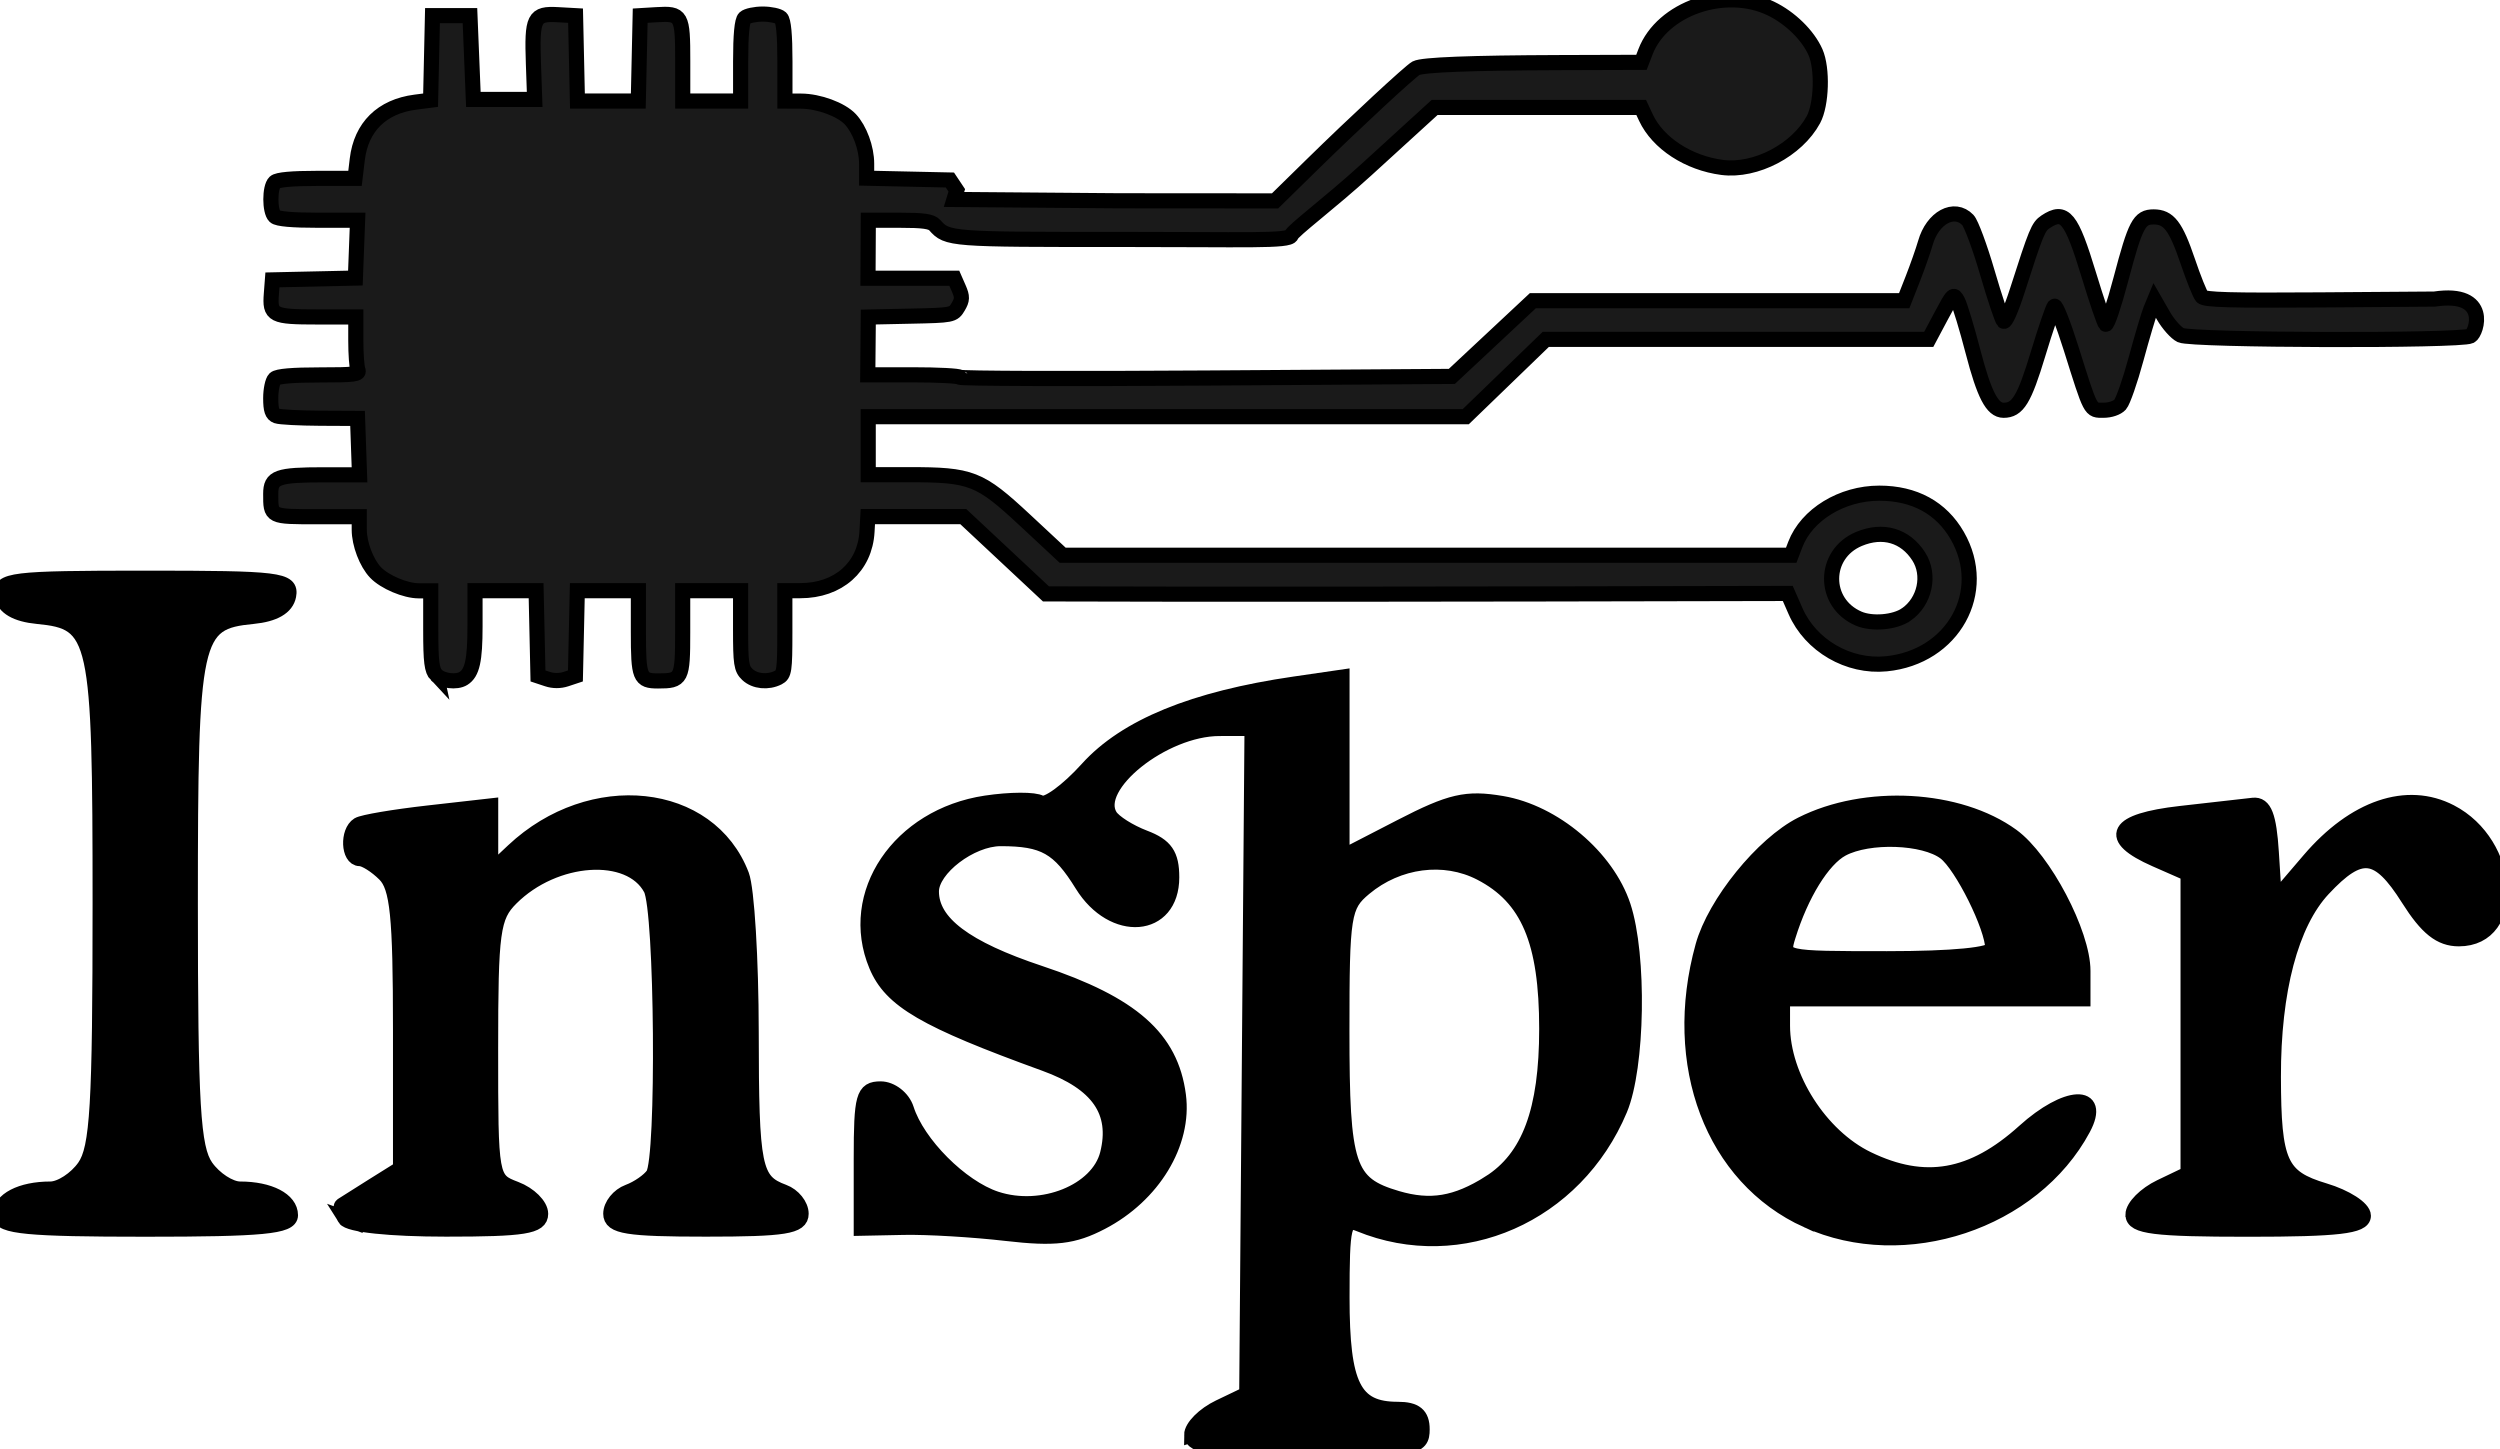 <?xml version="1.0" encoding="UTF-8" standalone="no"?>
<!-- Created with Inkscape (http://www.inkscape.org/) -->

<svg
   width="66.053mm"
   height="38.296mm"
   viewBox="0 0 66.053 38.296"
   version="1.1"
   id="svg1"
   xml:space="preserve"
   inkscape:version="1.4.2 (ebf0e940d0, 2025-05-08)"
   sodipodi:docname="logo.svg"
   inkscape:export-filename="/home/corsi/logo.png"
   inkscape:export-xdpi="180"
   inkscape:export-ydpi="180"
   xmlns:inkscape="http://www.inkscape.org/namespaces/inkscape"
   xmlns:sodipodi="http://sodipodi.sourceforge.net/DTD/sodipodi-0.dtd"
   xmlns="http://www.w3.org/2000/svg"
   xmlns:svg="http://www.w3.org/2000/svg"><sodipodi:namedview
     id="namedview1"
     pagecolor="#ffffff"
     bordercolor="#000000"
     borderopacity="0.25"
     inkscape:showpageshadow="2"
     inkscape:pageopacity="0.0"
     inkscape:pagecheckerboard="0"
     inkscape:deskcolor="#d1d1d1"
     inkscape:document-units="mm"
     inkscape:zoom="1.4583705"
     inkscape:cx="118.2827"
     inkscape:cy="72.341011"
     inkscape:window-width="1181"
     inkscape:window-height="614"
     inkscape:window-x="0"
     inkscape:window-y="0"
     inkscape:window-maximized="0"
     inkscape:current-layer="layer1"
     showguides="false" /><defs
     id="defs1" /><g
     inkscape:label="Layer 1"
     inkscape:groupmode="layer"
     id="layer1"
     transform="translate(-19.782,-85.726)"><path
       style="fill:#1a1a1a;stroke-width:0.4;stroke:#000000;stroke-dasharray:none"
       d="m 31.312,103.564 c -0.121,-0.127 -0.149,-0.347 -0.149,-1.192 v -1.036 h -0.318 c -0.351,0 -0.901,-0.233 -1.14,-0.484 -0.239,-0.25 -0.431,-0.753 -0.431,-1.131 v -0.343 h -1.115 c -1.24,0 -1.224,0.008 -1.224,-0.605 0,-0.439 0.174,-0.502 1.404,-0.502 h 0.942 l -0.026,-0.745 -0.026,-0.745 -0.991,-0.005 c -0.545,-0.003 -1.061,-0.03 -1.147,-0.061 -0.118,-0.043 -0.156,-0.156 -0.156,-0.468 0,-0.226 0.049,-0.457 0.108,-0.513 0.072,-0.068 0.466,-0.102 1.179,-0.102 0.94,0 1.064,-0.017 1.016,-0.135 -0.03,-0.074 -0.055,-0.419 -0.055,-0.766 v -0.631 h -1.023 c -1.174,0 -1.252,-0.039 -1.208,-0.611 l 0.028,-0.368 1.096,-0.024 1.096,-0.024 0.029,-0.764 0.029,-0.764 -1.039,1.95e-4 c -0.688,1.29e-4 -1.075,-0.034 -1.147,-0.102 -0.14,-0.132 -0.14,-0.77 0,-0.902 0.071,-0.067 0.451,-0.102 1.113,-0.102 h 1.005 l 0.06,-0.503 c 0.103,-0.858 0.649,-1.396 1.533,-1.511 l 0.404,-0.052 0.025,-1.117 0.025,-1.117 h 0.495 0.495 l 0.045,1.107 0.045,1.107 h 0.81 0.81 l -0.033,-0.945 c -0.042,-1.22 0.012,-1.329 0.646,-1.294 l 0.467,0.026 0.025,1.128 0.025,1.128 h 0.804 0.804 l 0.025,-1.128 0.025,-1.128 0.434,-0.026 c 0.662,-0.04 0.69,0.011 0.69,1.228 v 1.054 h 0.765 0.765 v -1.047 c 0,-0.701 0.036,-1.081 0.108,-1.149 0.059,-0.056 0.274,-0.102 0.477,-0.102 0.203,0 0.417,0.046 0.477,0.102 0.072,0.068 0.108,0.448 0.108,1.149 v 1.047 l 0.427,0.002 c 0.466,0.002 1.058,0.22 1.301,0.479 0.248,0.265 0.431,0.762 0.431,1.174 v 0.383 l 1.1,0.024 1.1,0.024 0.182,0.273 -0.074,0.241 4.369,0.035 4.114,0.003 0.968,-0.949 c 1.154,-1.131 2.604,-2.475 2.757,-2.557 0.171,-0.091 1.432,-0.14 3.793,-0.148 l 2.163,-0.007 0.106,-0.277 c 0.44,-1.149 2.105,-1.725 3.311,-1.146 0.512,0.246 0.982,0.706 1.181,1.155 0.191,0.433 0.162,1.38 -0.054,1.781 -0.435,0.806 -1.526,1.378 -2.41,1.264 -0.895,-0.116 -1.7,-0.642 -2.015,-1.315 l -0.126,-0.27 h -2.729 -2.729 l -1.794,1.637 c -0.987,0.9 -1.963,1.622 -1.994,1.742 -0.043,0.165 -1.26,0.106 -4.5,0.108 -4.515,0.003 -4.589,-0.003 -4.916,-0.374 -0.09,-0.103 -0.302,-0.133 -0.938,-0.133 l -0.821,1.3e-5 -0.004,0.766 -0.004,0.766 h 1.14 1.14 l 0.117,0.267 c 0.098,0.224 0.096,0.303 -0.015,0.489 -0.13,0.219 -0.149,0.223 -1.253,0.246 l -1.121,0.024 -0.007,0.763 -0.007,0.763 h 1.194 c 0.657,0 1.213,0.029 1.236,0.064 0.023,0.035 2.958,0.045 6.522,0.021 l 6.48,-0.043 1.07,-1 1.07,-1 h 4.906 4.906 l 0.228,-0.581 c 0.125,-0.32 0.274,-0.745 0.332,-0.946 0.19,-0.669 0.764,-0.979 1.122,-0.605 0.087,0.091 0.318,0.714 0.513,1.383 0.195,0.669 0.389,1.25 0.432,1.291 0.045,0.042 0.2,-0.304 0.361,-0.808 0.5,-1.56 0.553,-1.689 0.748,-1.819 0.505,-0.335 0.678,-0.122 1.142,1.404 0.206,0.679 0.406,1.265 0.445,1.303 0.039,0.038 0.22,-0.498 0.403,-1.192 0.383,-1.451 0.484,-1.644 0.864,-1.644 0.399,0 0.585,0.241 0.898,1.163 0.155,0.459 0.325,0.883 0.378,0.943 0.075,0.085 0.749,0.104 3.119,0.087 l 3.024,-0.022 c 1.473,-0.22 1.118,0.891 0.95,0.976 -0.27,0.137 -7.362,0.117 -7.652,-0.022 -0.124,-0.059 -0.33,-0.291 -0.459,-0.515 l -0.234,-0.408 -0.099,0.24 c -0.054,0.132 -0.228,0.719 -0.387,1.304 -0.158,0.585 -0.349,1.131 -0.423,1.213 -0.079,0.087 -0.261,0.149 -0.439,0.149 -0.356,0 -0.324,0.061 -0.857,-1.635 -0.204,-0.649 -0.402,-1.15 -0.441,-1.113 -0.039,0.037 -0.233,0.603 -0.431,1.259 -0.366,1.211 -0.537,1.49 -0.912,1.49 -0.298,0 -0.511,-0.41 -0.808,-1.552 -0.161,-0.621 -0.344,-1.223 -0.405,-1.338 -0.109,-0.203 -0.12,-0.193 -0.438,0.404 l -0.326,0.613 H 65.681 60.623 l -1.057,1.021 -1.057,1.021 -7.894,1.05e-4 -7.894,1.05e-4 v 0.766 0.766 l 1.066,-3.3e-5 c 1.664,-5e-5 1.873,0.082 3.077,1.202 l 0.994,0.926 h 9.625 9.625 l 0.108,-0.283 c 0.302,-0.789 1.23,-1.356 2.22,-1.356 0.928,4.77e-4 1.636,0.387 2.06,1.123 0.852,1.481 -0.109,3.212 -1.878,3.385 -0.999,0.098 -1.998,-0.482 -2.396,-1.391 l -0.205,-0.468 -6.39,0.013 c -3.515,0.007 -7.925,0.01 -9.8,0.006 l -3.41,-0.007 -1.092,-1.021 -1.092,-1.021 h -1.261 -1.261 l -0.022,0.395 c -0.051,0.937 -0.757,1.562 -1.763,1.562 h -0.408 v 1.104 c 0,1.004 -0.016,1.112 -0.174,1.192 -0.273,0.138 -0.619,0.104 -0.815,-0.082 -0.16,-0.151 -0.18,-0.284 -0.18,-1.192 v -1.021 h -0.765 -0.765 v 1.104 c 0,1.231 -0.025,1.28 -0.651,1.28 -0.483,0 -0.519,-0.09 -0.519,-1.294 v -1.09 h -0.807 -0.807 l -0.025,1.126 -0.025,1.126 -0.247,0.082 c -0.159,0.053 -0.336,0.053 -0.495,0 l -0.247,-0.082 -0.025,-1.126 -0.025,-1.126 h -0.807 -0.807 v 0.942 c 0,0.899 -0.073,1.23 -0.306,1.376 -0.182,0.115 -0.564,0.067 -0.715,-0.09 z m 38.832,-1.599 c 0.497,-0.343 0.649,-1.048 0.332,-1.539 -0.356,-0.553 -0.946,-0.725 -1.577,-0.461 -0.961,0.402 -0.966,1.696 -0.009,2.106 0.354,0.152 0.953,0.101 1.253,-0.106 z"
       id="path1"
       sodipodi:nodetypes="cscssscsssccccsssssscsscccccsssscsscccccccccsscccccccsscccsssssccsscccccccssscsssssscccsscsscccccssscccssscccccsssssssscssssscssscssssssssssscccccccccsscccsssssccccccccsscsssscccssscccccsscccccsscccssscc" /><path
       style="fill:#000000;stroke:#000000;stroke-width:0.4;stroke-dasharray:none"
       d="m 51.267,123.64 c 0,-0.21 0.327,-0.539 0.728,-0.731 l 0.728,-0.349 0.07,-8.794 0.07,-8.794 -0.863,9.9e-4 c -1.486,0.002 -3.381,1.518 -2.89,2.312 0.102,0.165 0.51,0.423 0.908,0.575 0.559,0.212 0.722,0.449 0.722,1.047 0,1.387 -1.549,1.513 -2.365,0.193 -0.615,-0.995 -1.008,-1.217 -2.155,-1.217 -0.791,0 -1.83,0.793 -1.83,1.396 0,0.83 0.894,1.504 2.868,2.161 2.437,0.811 3.46,1.714 3.658,3.226 0.166,1.265 -0.67,2.643 -2.034,3.353 -0.738,0.385 -1.235,0.443 -2.508,0.296 -0.873,-0.101 -2.094,-0.174 -2.712,-0.161 l -1.124,0.023 v -1.84 c 0,-1.642 0.055,-1.84 0.511,-1.84 0.281,0 0.587,0.239 0.68,0.531 0.292,0.919 1.437,2.068 2.367,2.375 1.217,0.402 2.699,-0.195 2.949,-1.188 0.28,-1.117 -0.245,-1.874 -1.659,-2.387 -3.178,-1.153 -4.062,-1.668 -4.448,-2.592 -0.788,-1.886 0.601,-3.947 2.891,-4.291 0.644,-0.097 1.294,-0.099 1.445,-0.006 0.151,0.093 0.709,-0.31 1.239,-0.897 1.012,-1.12 2.801,-1.853 5.469,-2.242 l 1.257,-0.183 v 2.378 2.378 l 1.557,-0.803 c 1.314,-0.678 1.73,-0.774 2.667,-0.615 1.377,0.233 2.778,1.417 3.205,2.709 0.43,1.302 0.382,4.256 -0.087,5.375 -1.169,2.791 -4.203,4.127 -6.879,3.03 -0.418,-0.172 -0.463,0.015 -0.463,1.936 0,2.331 0.312,2.958 1.474,2.958 0.466,0 0.643,0.145 0.643,0.529 0,0.498 -0.176,0.529 -3.043,0.529 -2.477,0 -3.043,-0.071 -3.043,-0.382 z m 7.866,-6.659 c 1.052,-0.663 1.516,-1.911 1.516,-4.071 0,-2.314 -0.49,-3.471 -1.746,-4.12 -0.963,-0.498 -2.186,-0.339 -3.072,0.401 -0.559,0.466 -0.595,0.699 -0.595,3.777 0,3.59 0.146,4.034 1.456,4.42 0.884,0.26 1.563,0.147 2.442,-0.407 z m 8.395,0.988 c -2.491,-1.131 -3.622,-4.112 -2.751,-7.249 0.315,-1.134 1.58,-2.695 2.603,-3.212 1.689,-0.854 4.154,-0.718 5.562,0.306 0.843,0.613 1.873,2.573 1.873,3.564 v 0.738 h -3.969 -3.969 v 0.71 c 0,1.355 0.997,2.917 2.248,3.522 1.511,0.732 2.771,0.51 4.141,-0.727 1.112,-1.005 2.077,-1.053 1.555,-0.078 -1.319,2.464 -4.718,3.594 -7.293,2.425 z m 4.906,-7.184 c 0,-0.558 -0.815,-2.198 -1.26,-2.536 -0.554,-0.42 -2.019,-0.471 -2.724,-0.094 -0.511,0.274 -1.083,1.2 -1.425,2.307 -0.182,0.591 -0.165,0.595 2.612,0.595 1.746,0 2.796,-0.103 2.796,-0.273 z m -52.652,7.048 c 0,-0.402 0.555,-0.69 1.33,-0.69 0.271,0 0.678,-0.265 0.904,-0.588 0.345,-0.493 0.412,-1.62 0.412,-6.953 0,-7.088 -0.076,-7.438 -1.655,-7.59 -0.562,-0.054 -0.884,-0.241 -0.942,-0.546 -0.08,-0.424 0.24,-0.463 3.788,-0.463 3.548,0 3.868,0.039 3.788,0.463 -0.058,0.304 -0.38,0.491 -0.942,0.546 -1.579,0.153 -1.655,0.502 -1.655,7.59 0,5.332 0.067,6.46 0.412,6.953 0.227,0.323 0.634,0.588 0.904,0.588 0.775,0 1.33,0.288 1.33,0.69 0,0.298 -0.734,0.369 -3.836,0.369 -3.103,0 -3.836,-0.07 -3.836,-0.369 z m 9.117,0.086 c -0.096,-0.155 -0.133,-0.31 -0.082,-0.345 0.051,-0.034 0.42,-0.267 0.82,-0.518 l 0.728,-0.455 v -3.679 c 0,-2.992 -0.078,-3.757 -0.416,-4.095 -0.229,-0.229 -0.526,-0.416 -0.661,-0.416 -0.298,0 -0.329,-0.711 -0.038,-0.891 0.114,-0.071 0.948,-0.212 1.852,-0.314 l 1.644,-0.186 v 0.874 0.874 l 0.599,-0.563 c 2.058,-1.933 5.178,-1.599 6.032,0.645 0.137,0.359 0.25,2.223 0.252,4.142 0.004,3.601 0.072,3.938 0.856,4.227 0.255,0.094 0.463,0.353 0.463,0.576 0,0.335 -0.433,0.405 -2.514,0.405 -2.081,0 -2.514,-0.07 -2.514,-0.405 0,-0.223 0.208,-0.482 0.463,-0.576 0.255,-0.094 0.55,-0.299 0.657,-0.455 0.293,-0.428 0.241,-6.993 -0.06,-7.556 -0.554,-1.036 -2.545,-0.901 -3.696,0.25 -0.488,0.488 -0.54,0.87 -0.54,3.986 0,3.432 0.003,3.447 0.661,3.698 0.364,0.138 0.661,0.433 0.661,0.655 0,0.333 -0.436,0.403 -2.498,0.403 -1.484,0 -2.569,-0.115 -2.672,-0.282 z m 47.239,-0.1 c 0,-0.21 0.327,-0.539 0.728,-0.731 l 0.728,-0.349 v -3.965 -3.965 l -0.86,-0.378 c -1.313,-0.578 -1.075,-1.014 0.661,-1.211 0.837,-0.095 1.7,-0.193 1.918,-0.217 0.295,-0.033 0.418,0.286 0.479,1.241 l 0.082,1.286 0.926,-1.082 c 1.189,-1.389 2.577,-1.861 3.725,-1.267 1.621,0.838 1.787,3.349 0.222,3.349 -0.487,0 -0.842,-0.282 -1.332,-1.058 -0.8,-1.267 -1.263,-1.321 -2.254,-0.259 -0.85,0.91 -1.319,2.685 -1.314,4.968 0.005,2.274 0.175,2.652 1.35,3.004 0.565,0.169 1.028,0.468 1.028,0.663 0,0.276 -0.674,0.355 -3.043,0.355 -2.477,0 -3.043,-0.071 -3.043,-0.382 z"
       id="path2" /></g></svg>
